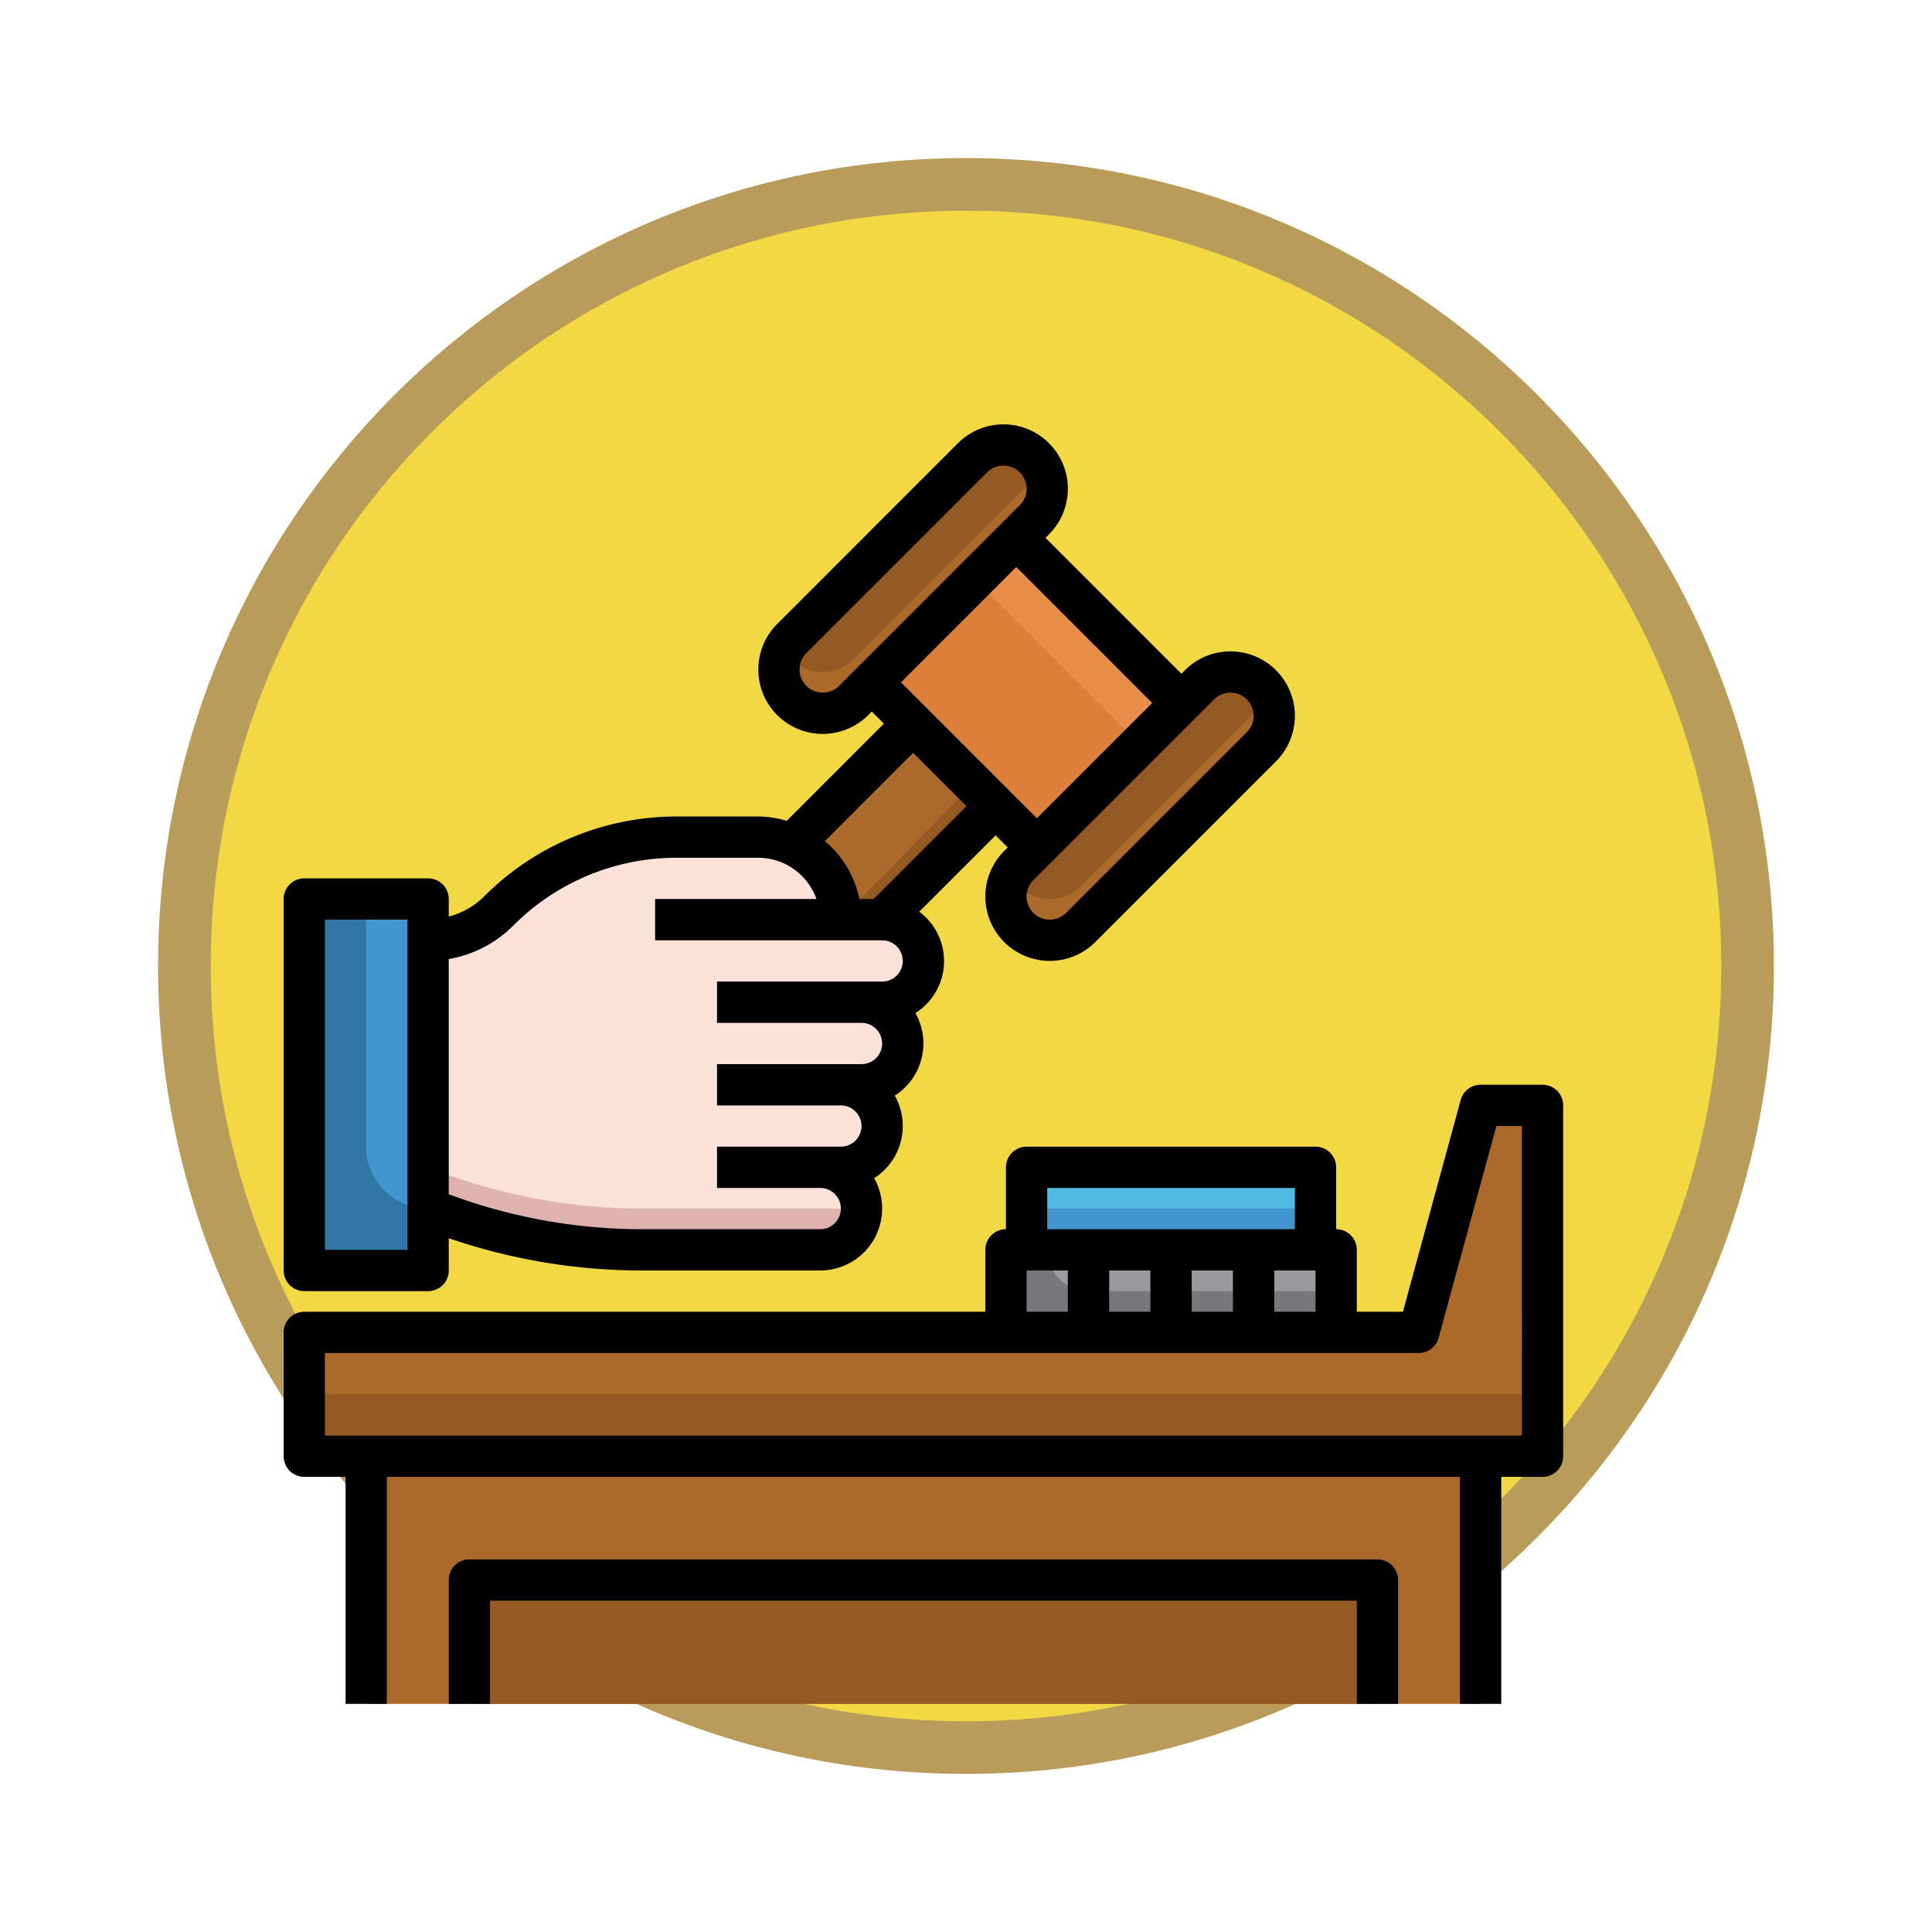 <svg xmlns="http://www.w3.org/2000/svg" xmlns:xlink="http://www.w3.org/1999/xlink" width="110" height="110" viewBox="0 0 110 110">
  <defs>
    <filter id="Trazado_982547" x="0" y="0" width="110" height="110" filterUnits="userSpaceOnUse">
      <feOffset dy="3" input="SourceAlpha"/>
      <feGaussianBlur stdDeviation="3" result="blur"/>
      <feFlood flood-opacity="0.161"/>
      <feComposite operator="in" in2="blur"/>
      <feComposite in="SourceGraphic"/>
    </filter>
  </defs>
  <g id="Grupo_1218669" data-name="Grupo 1218669" transform="translate(-3296 -1755.989)">
    <g id="Grupo_1217627" data-name="Grupo 1217627" transform="translate(3305 1761.989)">
      <g id="Grupo_1211001" data-name="Grupo 1211001" transform="translate(0 0)">
        <g id="Grupo_1200151" data-name="Grupo 1200151">
          <g id="Grupo_1185952" data-name="Grupo 1185952" transform="translate(0 0)">
            <g id="Grupo_1184115" data-name="Grupo 1184115" transform="translate(0 0)">
              <g id="Grupo_1183744" data-name="Grupo 1183744">
                <g id="Grupo_1181546" data-name="Grupo 1181546">
                  <g id="Grupo_1177563" data-name="Grupo 1177563">
                    <g id="Grupo_1173148" data-name="Grupo 1173148">
                      <g id="Grupo_1163803" data-name="Grupo 1163803" transform="translate(0 0)">
                        <g id="Grupo_1163015" data-name="Grupo 1163015" transform="translate(0 0)">
                          <g id="Grupo_1157017" data-name="Grupo 1157017">
                            <g id="Grupo_1155793" data-name="Grupo 1155793">
                              <g id="Grupo_1154704" data-name="Grupo 1154704">
                                <g id="Grupo_1150790" data-name="Grupo 1150790">
                                  <g id="Grupo_1154214" data-name="Grupo 1154214">
                                    <g id="Grupo_1152583" data-name="Grupo 1152583">
                                      <g id="Grupo_1146973" data-name="Grupo 1146973">
                                        <g id="Grupo_1146954" data-name="Grupo 1146954">
                                          <g transform="matrix(1, 0, 0, 1, -9, -6)" filter="url(#Trazado_982547)">
                                            <g id="Trazado_982547-2" data-name="Trazado 982547" transform="translate(9 6)" fill="#f2d944">
                                              <path d="M 46 90.5 C 39.992 90.5 34.164 89.324 28.679 87.003 C 23.38 84.762 18.621 81.553 14.534 77.466 C 10.446 73.379 7.238 68.62 4.996 63.321 C 2.676 57.836 1.5 52.008 1.5 46 C 1.5 39.992 2.676 34.164 4.996 28.679 C 7.238 23.38 10.446 18.621 14.534 14.534 C 18.621 10.446 23.38 7.238 28.679 4.996 C 34.164 2.676 39.992 1.5 46 1.5 C 52.008 1.5 57.836 2.676 63.321 4.996 C 68.62 7.238 73.379 10.446 77.466 14.534 C 81.554 18.621 84.762 23.38 87.004 28.679 C 89.324 34.164 90.5 39.992 90.5 46 C 90.5 52.008 89.324 57.836 87.004 63.321 C 84.762 68.62 81.554 73.379 77.466 77.466 C 73.379 81.553 68.62 84.762 63.321 87.003 C 57.836 89.324 52.008 90.5 46 90.5 Z" stroke="none"/>
                                              <path d="M 46 3 C 40.194 3 34.563 4.137 29.263 6.378 C 24.143 8.544 19.544 11.644 15.594 15.594 C 11.644 19.544 8.544 24.143 6.378 29.263 C 4.137 34.563 3 40.194 3 46 C 3 51.806 4.137 57.437 6.378 62.737 C 8.544 67.857 11.644 72.455 15.594 76.405 C 19.544 80.355 24.143 83.456 29.263 85.622 C 34.563 87.863 40.194 89 46 89 C 51.806 89 57.437 87.863 62.737 85.622 C 67.857 83.456 72.456 80.355 76.406 76.405 C 80.356 72.455 83.456 67.857 85.622 62.737 C 87.864 57.437 89 51.806 89 46 C 89 40.194 87.864 34.563 85.622 29.263 C 83.456 24.143 80.356 19.544 76.406 15.594 C 72.456 11.644 67.857 8.544 62.737 6.378 C 57.437 4.137 51.806 3 46 3 M 46 0 C 71.405 0 92 20.595 92 46 C 92 71.405 71.405 92 46 92 C 20.595 92 7.62939453125e-06 71.405 7.62939453125e-06 46 C 7.62939453125e-06 20.595 20.595 0 46 0 Z" stroke="none" fill="#ba9c5a"/>
                                            </g>
                                          </g>
                                        </g>
                                      </g>
                                    </g>
                                  </g>
                                </g>
                              </g>
                            </g>
                          </g>
                        </g>
                      </g>
                    </g>
                  </g>
                </g>
              </g>
            </g>
          </g>
        </g>
      </g>
    </g>
    <g id="martillo" transform="translate(3311.15 1779.15)">
      <path id="Trazado_1089699" data-name="Trazado 1089699" d="M36,45.7V41H54.8v4.7" transform="translate(6.125 7)" fill="#77787c"/>
      <path id="Trazado_1089700" data-name="Trazado 1089700" d="M40.35,43.35h14.1V41H38A2.35,2.35,0,0,0,40.35,43.35Z" transform="translate(6.475 7)" fill="#9a9b9f"/>
      <path id="Trazado_1089701" data-name="Trazado 1089701" d="M65.45,46.925,68.975,34H72.5V53.975H2v-7.05Z" transform="translate(0.175 5.775)" fill="#955a21"/>
      <path id="Trazado_1089702" data-name="Trazado 1089702" d="M65.45,46.925H2V50.45H72.5V34H68.975Z" transform="translate(0.175 5.775)" fill="#ab692a"/>
      <path id="Trazado_1089703" data-name="Trazado 1089703" d="M24.328,23.927,32.755,15.5l4.7,4.7-9.169,9.169Z" transform="translate(4.082 2.538)" fill="#ab692a"/>
      <path id="Trazado_1089704" data-name="Trazado 1089704" d="M24.328,23.927,32.755,15.5l4.7,4.7-9.169,9.169Z" transform="translate(4.082 2.538)" fill="#955a21"/>
      <path id="Trazado_1089705" data-name="Trazado 1089705" d="M27.3,28.006l8.876-9.089L32.755,15.5l-8.427,8.427Z" transform="translate(4.082 2.538)" fill="#ab692a"/>
      <path id="Trazado_1089706" data-name="Trazado 1089706" d="M0,0H11.631V13.294H0Z" transform="translate(34.483 15.69) rotate(-45)" fill="#e98e4a"/>
      <path id="Trazado_1089707" data-name="Trazado 1089707" d="M0,0H8.308V13.294H0Z" transform="translate(34.482 15.69) rotate(-45)" fill="#dc8039"/>
      <g id="Grupo_1218668" data-name="Grupo 1218668" transform="translate(5.7 2.175)">
        <path id="Trazado_1089708" data-name="Trazado 1089708" d="M36.73,24.02,47.02,13.73a2.493,2.493,0,0,1,3.525,3.525L40.255,27.545A2.493,2.493,0,0,1,36.73,24.02Z" transform="translate(0.425 -0.075)" fill="#ab692a"/>
        <path id="Trazado_1089709" data-name="Trazado 1089709" d="M25.73,13.02,36.02,2.73a2.493,2.493,0,0,1,3.525,3.525L29.255,16.545A2.493,2.493,0,0,1,25.73,13.02Z" transform="translate(-1.5 -2)" fill="#ab692a"/>
        <path id="Trazado_1089710" data-name="Trazado 1089710" d="M5,51H68.45V65.1H5Z" transform="translate(-5 6.575)" fill="#ab692a"/>
        <path id="Trazado_1089711" data-name="Trazado 1089711" d="M25.73,13.02,36.02,2.73a2.493,2.493,0,0,1,3.525,3.525L29.255,16.545A2.493,2.493,0,0,1,25.73,13.02Z" transform="translate(-1.5 -2)" fill="#ab692a"/>
      </g>
      <path id="Trazado_1089712" data-name="Trazado 1089712" d="M37,41.7V37H53.45v4.7" transform="translate(6.3 6.3)" fill="#50bae3"/>
      <path id="Trazado_1089713" data-name="Trazado 1089713" d="M39,41h2.35v4.7H39Z" transform="translate(6.65 7)" fill="#5a5b5d"/>
      <path id="Trazado_1089714" data-name="Trazado 1089714" d="M43,41h2.35v4.7H43Z" transform="translate(7.35 7)" fill="#5a5b5d"/>
      <path id="Trazado_1089715" data-name="Trazado 1089715" d="M47,41h2.35v4.7H47Z" transform="translate(8.05 7)" fill="#5a5b5d"/>
      <path id="Trazado_1089716" data-name="Trazado 1089716" d="M10,64.05V57H61.7v7.05" transform="translate(1.575 9.8)" fill="#955a21"/>
      <path id="Trazado_1089717" data-name="Trazado 1089717" d="M2,24H9.05V45.15H2Z" transform="translate(0.175 4.025)" fill="#3177a6"/>
      <path id="Trazado_1089718" data-name="Trazado 1089718" d="M5,38.1a3.525,3.525,0,0,0,3.525,3.525V24H5Z" transform="translate(0.7 4.025)" fill="#4197cd"/>
      <path id="Trazado_1089719" data-name="Trazado 1089719" d="M8,42.15A32.862,32.862,0,0,0,20.2,44.5H30.325a2.35,2.35,0,1,0,0-4.7H31.5a2.35,2.35,0,1,0,0-4.7h1.175a2.35,2.35,0,0,0,0-4.7H33.85a2.35,2.35,0,0,0,0-4.7H31.5A4.7,4.7,0,0,0,26.8,21H22.183a14.385,14.385,0,0,0-10.172,4.213A5.673,5.673,0,0,1,8,26.875" transform="translate(1.225 3.5)" fill="#deb2ae"/>
      <path id="Trazado_1089720" data-name="Trazado 1089720" d="M30.325,39.8H31.5a2.35,2.35,0,1,0,0-4.7h1.175a2.35,2.35,0,0,0,0-4.7H33.85a2.35,2.35,0,0,0,0-4.7H31.5A4.7,4.7,0,0,0,26.8,21H22.183a14.385,14.385,0,0,0-10.172,4.213A5.673,5.673,0,0,1,8,26.875V39.8a32.862,32.862,0,0,0,12.2,2.35H32.675A2.35,2.35,0,0,0,30.325,39.8Z" transform="translate(1.225 3.5)" fill="#fbe2d9"/>
      <path id="Trazado_1089721" data-name="Trazado 1089721" d="M31.925,25.175h-2.35A4.673,4.673,0,0,0,29.409,24H19v2.35H33.95a2.343,2.343,0,0,0-2.025-1.175Z" transform="translate(3.15 4.025)" fill="#deb2ae"/>
      <path id="Trazado_1089722" data-name="Trazado 1089722" d="M22,30.35H32.25a2.343,2.343,0,0,0-2.025-1.175H31.4A2.343,2.343,0,0,0,33.425,28H22Z" transform="translate(3.675 4.725)" fill="#deb2ae"/>
      <path id="Trazado_1089723" data-name="Trazado 1089723" d="M22,34.35h9.075a2.343,2.343,0,0,0-2.025-1.175h1.175A2.343,2.343,0,0,0,32.25,32H22Z" transform="translate(3.675 5.425)" fill="#deb2ae"/>
      <path id="Trazado_1089724" data-name="Trazado 1089724" d="M22,38.35h7.9a2.343,2.343,0,0,0-2.025-1.175H29.05A2.343,2.343,0,0,0,31.075,36H22Z" transform="translate(3.675 6.125)" fill="#deb2ae"/>
      <path id="Trazado_1089725" data-name="Trazado 1089725" d="M48.737,13a2.489,2.489,0,0,0-1.763.73L36.684,24.02a2.468,2.468,0,0,0-.422.587,2.479,2.479,0,0,0,3.947.588L50.5,14.9a2.492,2.492,0,0,0,.422-.588A2.482,2.482,0,0,0,48.737,13Z" transform="translate(6.171 2.1)" fill="#955a21"/>
      <path id="Trazado_1089726" data-name="Trazado 1089726" d="M37.737,2a2.489,2.489,0,0,0-1.763.73L25.684,13.02a2.467,2.467,0,0,0-.422.587,2.479,2.479,0,0,0,3.947.588L39.5,3.9a2.492,2.492,0,0,0,.422-.588A2.482,2.482,0,0,0,37.737,2Z" transform="translate(4.246 0.175)" fill="#955a21"/>
      <path id="Trazado_1089727" data-name="Trazado 1089727" d="M37,39H53.45v2.35H37Z" transform="translate(6.3 6.65)" fill="#4197cd"/>
      <path id="Trazado_1089728" data-name="Trazado 1089728" d="M72.675,33H69.15a1.175,1.175,0,0,0-1.134.866L64.727,45.925H62.1V42.4a1.175,1.175,0,0,0-1.175-1.175V37.7a1.175,1.175,0,0,0-1.175-1.175H43.3A1.175,1.175,0,0,0,42.125,37.7v3.525A1.175,1.175,0,0,0,40.95,42.4v3.525H2.175A1.175,1.175,0,0,0,1,47.1v7.05a1.175,1.175,0,0,0,1.175,1.175h2.35V68.25h2.35V55.325h61.1V68.25h2.35V55.325h2.35A1.175,1.175,0,0,0,73.85,54.15V34.175A1.175,1.175,0,0,0,72.675,33ZM57.4,45.925v-2.35h2.35v2.35Zm-7.05-2.35v2.35H48v-2.35Zm2.35,0h2.35v2.35H52.7Zm-8.225-4.7h14.1v2.35h-14.1Zm-1.175,4.7h2.35v2.35H43.3Zm28.2,9.4H3.35v-4.7H65.625a1.175,1.175,0,0,0,1.134-.866L70.048,35.35H71.5Z" transform="translate(0 5.6)"/>
      <path id="Trazado_1089729" data-name="Trazado 1089729" d="M63.05,64.225v-7.05A1.175,1.175,0,0,0,61.875,56h-51.7A1.175,1.175,0,0,0,9,57.175v7.05h2.35V58.35H60.7v5.875Z" transform="translate(1.4 9.625)"/>
      <path id="Trazado_1089730" data-name="Trazado 1089730" d="M2.175,50.35h7.05A1.175,1.175,0,0,0,10.4,49.175V47.337a33.872,33.872,0,0,0,11.027,1.838H31.55a3.525,3.525,0,0,0,3.071-5.255,3.525,3.525,0,0,0,1.175-4.7,3.525,3.525,0,0,0,1.175-4.7,3.506,3.506,0,0,0,.217-5.773L41.536,24.4l.689.689-.2.2a3.667,3.667,0,0,0,5.186,5.186L57.5,20.187A3.667,3.667,0,1,0,52.313,15l-.2.2-7.737-7.74.2-.2A3.667,3.667,0,1,0,39.39,2.074L29.1,12.365a3.667,3.667,0,0,0,5.186,5.186l.2-.2.689.689-5.535,5.535a5.832,5.832,0,0,0-1.616-.248H23.408a15.455,15.455,0,0,0-11,4.558A4.465,4.465,0,0,1,10.4,29.026v-1A1.175,1.175,0,0,0,9.225,26.85H2.175A1.175,1.175,0,0,0,1,28.025v21.15A1.175,1.175,0,0,0,2.175,50.35ZM54.908,16.275a1.317,1.317,0,0,1,.932,2.249L45.549,28.815a1.318,1.318,0,0,1-1.864-1.864L53.976,16.66A1.312,1.312,0,0,1,54.908,16.275Zm-23.216,0a1.317,1.317,0,0,1-.932-2.249L41.051,3.735A1.318,1.318,0,0,1,42.915,5.6L32.624,15.89a1.312,1.312,0,0,1-.932.385Zm11.02-7.151,7.739,7.739-6.564,6.564-7.739-7.739ZM36.838,19.7l3.039,3.039-5.288,5.288h-.806a5.86,5.86,0,0,0-1.967-3.3Zm-22.77,9.845a13.122,13.122,0,0,1,9.341-3.869h4.617a3.525,3.525,0,0,1,3.309,2.35H22.15v2.35H35.075a1.175,1.175,0,1,1,0,2.35h-9.4v2.35H33.9a1.175,1.175,0,1,1,0,2.35H25.675v2.35h7.05a1.175,1.175,0,0,1,0,2.35h-7.05v2.35H31.55a1.175,1.175,0,1,1,0,2.35H21.427A31.539,31.539,0,0,1,10.4,44.834V31.444a6.8,6.8,0,0,0,3.667-1.9ZM3.35,29.2h4.7V48H3.35Z" transform="translate(0 0)"/>
    </g>
  </g>
</svg>
